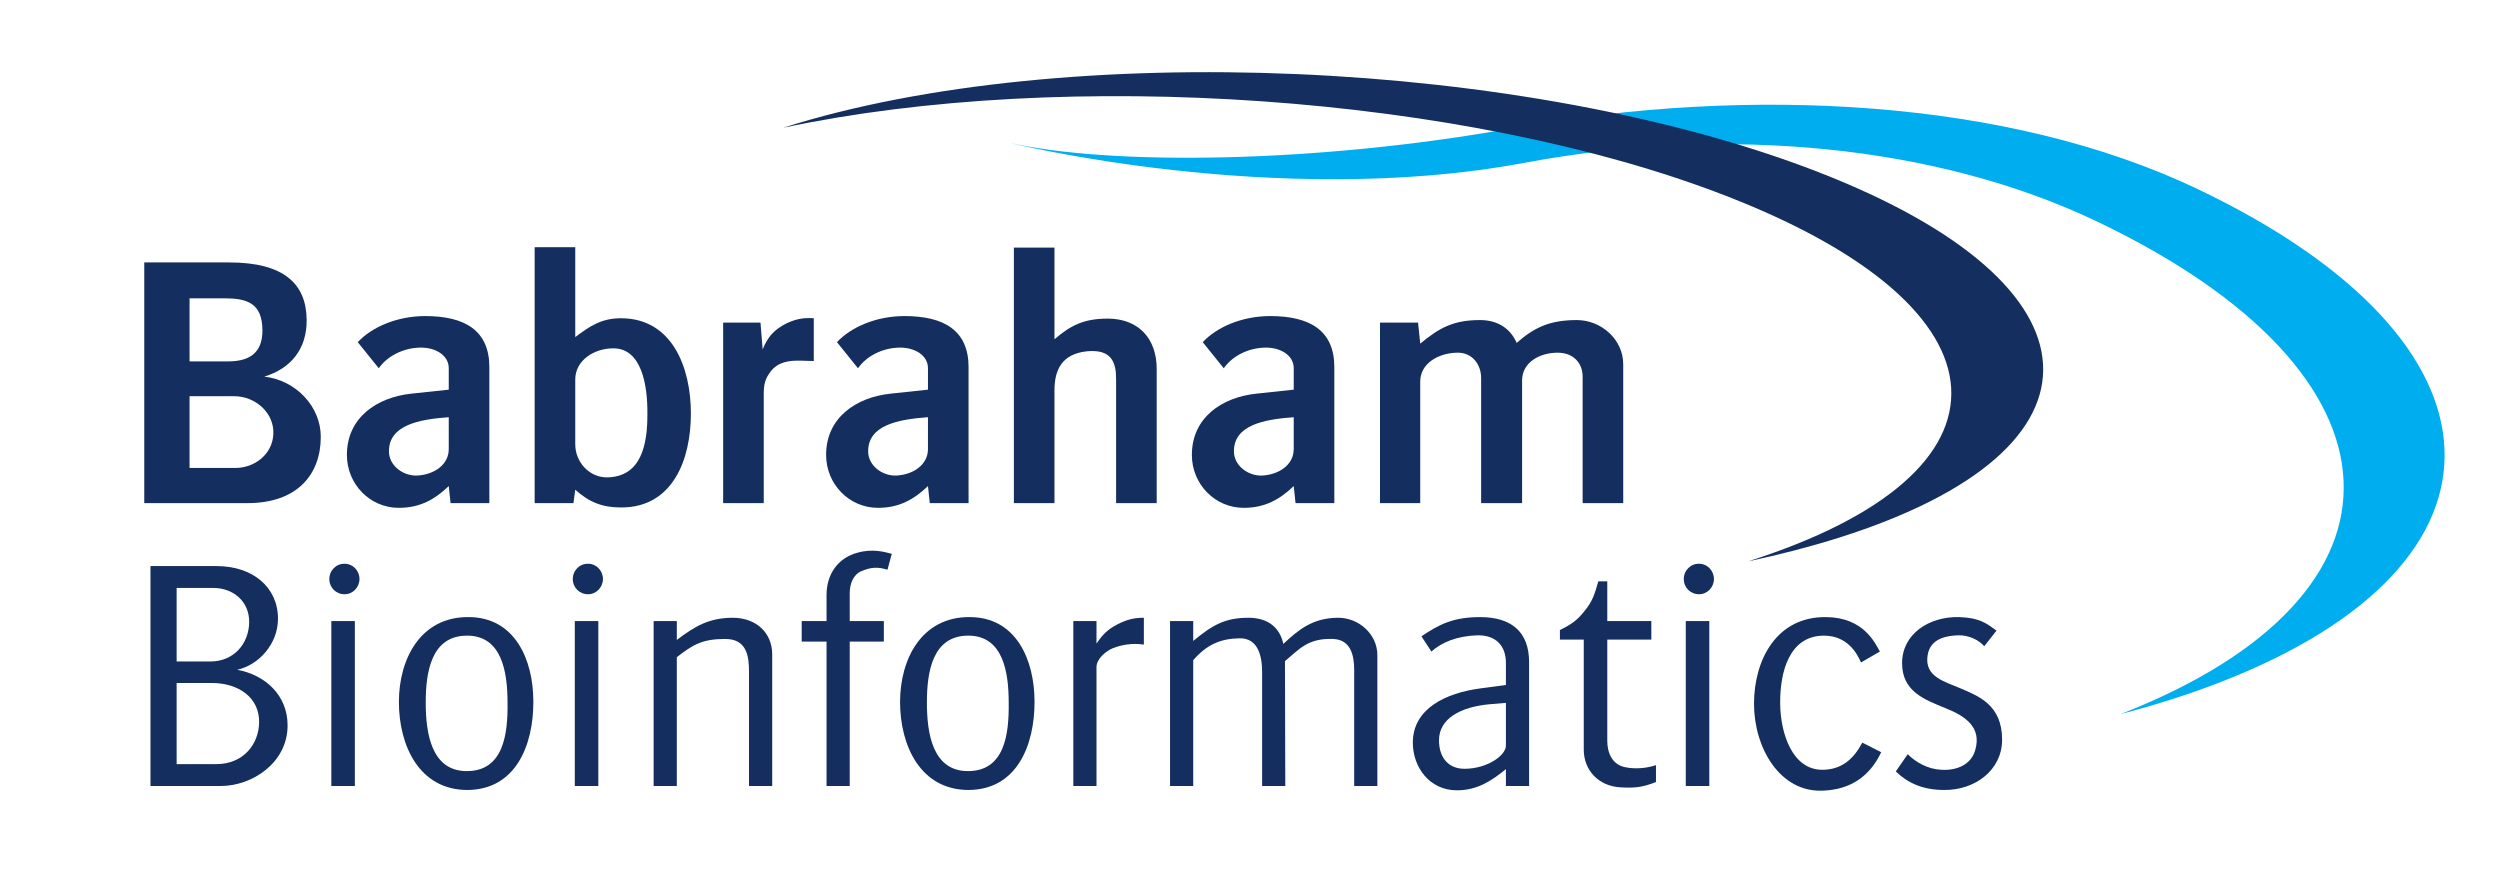<?xml version="1.0" encoding="utf-8"?>
<!-- Generator: Adobe Illustrator 15.0.2, SVG Export Plug-In . SVG Version: 6.00 Build 0)  -->
<!DOCTYPE svg PUBLIC "-//W3C//DTD SVG 1.1//EN" "http://www.w3.org/Graphics/SVG/1.1/DTD/svg11.dtd">
<svg version="1.1" id="Layer_1" xmlns="http://www.w3.org/2000/svg" xmlns:xlink="http://www.w3.org/1999/xlink" x="0px" y="0px"
	 width="400px" height="142px" viewBox="0 0 400 142" enable-background="new 0 0 400 142" xml:space="preserve">
<g id="Text">
	<g>
		<path fill="#142E5F" d="M35.31,125.762H24.075V90.574h10.599c5.776,0,9.804,3.392,9.804,8.426c0,4.08-3.126,7.419-6.518,8.161
			c4.504,0.848,8.055,4.08,8.055,8.902C46.015,122.052,40.344,125.762,35.31,125.762z M34.144,94.071h-5.882v11.765h5.405
			c3.763,0,6.147-2.861,6.201-6.253C39.92,96.191,37.271,94.071,34.144,94.071z M33.932,109.28h-5.67v12.983h6.307
			c4.557,0,6.836-3.392,6.889-6.624C41.563,111.56,38.066,109.28,33.932,109.28z"/>
		<path fill="#142E5F" d="M55.132,95.078c-1.377,0-2.438-1.06-2.438-2.438s1.113-2.49,2.491-2.438c1.272,0,2.332,1.112,2.332,2.438
			S56.458,95.078,55.132,95.078z M53.013,125.762V99.371h3.763v26.391H53.013z"/>
		<path fill="#142E5F" d="M74.794,126.397c-7.684,0-10.97-7.048-10.97-14.096c0-6.837,3.444-13.62,11.128-13.566
			c7.419,0,10.387,6.783,10.387,13.566C85.339,119.243,82.531,126.345,74.794,126.397z M74.741,101.702
			c-5.776,0-6.624,5.883-6.624,10.705c0,4.929,0.901,10.97,6.571,10.97c5.935,0,6.571-6.041,6.518-10.917
			C81.206,107.638,80.358,101.702,74.741,101.702z"/>
		<path fill="#142E5F" d="M94.086,95.078c-1.377,0-2.438-1.06-2.438-2.438s1.113-2.49,2.491-2.438c1.272,0,2.332,1.112,2.332,2.438
			S95.412,95.078,94.086,95.078z M91.967,125.762V99.371h3.763v26.391H91.967z"/>
		<path fill="#142E5F" d="M119.842,125.762v-18.283c0-2.543-0.371-5.246-3.815-5.246c-3.657,0-5.141,0.901-7.737,2.915v20.614
			h-3.709V99.371h3.709v3.021c2.862-2.173,5.087-3.498,8.797-3.551c3.975-0.053,6.465,2.491,6.465,5.829v21.092H119.842z"/>
		<path fill="#142E5F" d="M141.997,91.157c-1.537-0.478-2.597-0.425-4.133,0.212c-1.325,0.529-1.908,2.014-1.908,3.55v4.452h5.458
			v3.285h-5.458v23.105h-3.709v-23.105h-3.975v-3.285h3.975v-4.187c0-3.286,1.802-5.883,4.875-6.73
			c2.544-0.742,4.504-0.106,5.564,0.159L141.997,91.157z"/>
		<path fill="#142E5F" d="M154.981,126.397c-7.684,0-10.97-7.048-10.97-14.096c0-6.837,3.444-13.62,11.128-13.566
			c7.419,0,10.387,6.783,10.387,13.566C165.527,119.243,162.718,126.345,154.981,126.397z M154.928,101.702
			c-5.776,0-6.624,5.883-6.624,10.705c0,4.929,0.901,10.97,6.571,10.97c5.935,0,6.571-6.041,6.518-10.917
			C161.394,107.638,160.546,101.702,154.928,101.702z"/>
		<path fill="#142E5F" d="M178.037,103.717c-1.219,0.529-2.597,1.748-2.597,3.021v19.024h-3.709V99.371h3.709v3.604
			c0.954-1.431,1.802-2.279,3.338-3.074c1.484-0.741,2.544-1.06,4.24-1.06v4.293C181.269,102.868,179.521,103.134,178.037,103.717z"
			/>
		<path fill="#142E5F" d="M216.67,125.762v-18.548c0-2.332-0.53-4.875-3.392-4.981c-4.027-0.159-5.458,1.696-7.684,3.551
			l0.053,19.979h-3.709v-18.229c0-2.544-0.636-5.459-3.604-5.405c-3.073,0.053-5.246,1.007-7.419,3.497v20.138h-3.709V99.371h3.709
			v3.18c3.074-2.544,5.087-3.71,8.85-3.71c3.392,0,5.087,1.854,5.564,4.187c2.49-2.332,4.716-4.134,8.691-4.187
			c3.338-0.053,6.359,2.597,6.359,5.988v20.933H216.67z"/>
		<path fill="#142E5F" d="M240.945,125.762v-2.703c-2.278,1.855-4.558,3.392-7.843,3.392c-4.346,0-7.049-3.656-7.049-7.631
			c0-5.405,5.194-7.949,10.917-8.69l3.975-0.53v-3.551c0-2.649-1.537-4.451-4.558-4.398c-3.338,0.106-5.776,1.166-7.366,2.597
			l-1.59-2.438c2.756-1.854,5.035-3.073,9.38-3.073c5.035,0,7.844,2.384,7.844,7.207v19.819H240.945z M240.945,112.46l-2.544,0.212
			c-4.77,0.425-8.161,2.332-8.161,5.776c0,2.809,1.537,4.558,4.081,4.558c3.604,0,6.624-2.119,6.624-3.709V112.46z"/>
		<path fill="#142E5F" d="M259.23,125.974c-3.497-0.212-5.829-2.756-5.829-6.041v-17.594h-3.815v-1.537
			c1.749-0.848,2.756-1.537,3.921-3.021c1.325-1.59,1.644-2.756,2.227-4.77h1.431v6.359h7.048v2.968h-7.048v16.216
			c0,1.907,0.795,3.763,2.809,4.187c1.695,0.371,3.551,0.159,4.981-0.318v2.703C262.993,125.868,261.934,126.133,259.23,125.974z"/>
		<path fill="#142E5F" d="M271.845,95.078c-1.378,0-2.438-1.06-2.438-2.438s1.113-2.49,2.491-2.438c1.271,0,2.332,1.112,2.332,2.438
			S273.169,95.078,271.845,95.078z M269.725,125.762V99.371h3.763v26.391H269.725z"/>
		<path fill="#142E5F" d="M291.665,126.504c-6.942,0.317-11.023-6.942-11.023-13.885c0-7.048,3.604-13.99,11.553-13.884
			c5.936,0.053,7.79,4.08,8.585,5.511l-3.021,1.749c-0.636-1.484-2.173-4.239-5.829-4.293c-5.67-0.053-7.154,5.83-7.102,10.917
			c0.054,4.77,1.961,10.546,6.73,10.546c3.127,0,5.034-1.749,6.412-4.346l3.021,1.537
			C299.137,124.278,296.01,126.345,291.665,126.504z"/>
		<path fill="#142E5F" d="M311.063,126.397c-3.551,0-5.936-1.219-7.737-2.968l1.908-2.756c1.325,1.325,3.232,2.385,5.353,2.491
			c2.544,0.159,4.822-0.848,5.458-3.18c1.007-3.551-1.431-5.353-4.77-6.677c-3.338-1.378-6.942-2.65-6.942-7.208
			c0-4.61,4.24-7.472,9.115-7.365c3.232,0.105,4.346,0.953,5.988,2.172l-1.961,2.491c-0.848-1.007-2.543-1.802-4.133-1.749
			c-1.537,0.053-4.505,0.318-4.929,3.232c-0.53,3.445,2.809,4.187,5.246,5.247c2.809,1.219,6.678,2.597,6.678,8.214
			C320.337,123.271,315.938,126.45,311.063,126.397z"/>
	</g>
	<g>
		<path fill="#142E5F" d="M39.61,80.5H23.081V41.989h13.571c8.7,0,12.354,3.364,12.412,9.164c0.058,4.698-2.552,7.83-6.786,9.105
			c5.104,0.58,9.048,4.814,9.048,9.628C51.326,75.918,47.556,80.5,39.61,80.5z M35.898,47.731h-5.568v10.092h6.148
			c3.19,0,5.51-1.16,5.51-4.93C41.988,48.427,39.437,47.731,35.898,47.731z M37.464,63.391h-7.134v11.483h7.308
			c3.132,0,5.916-2.204,6.09-5.336C43.96,66.116,40.886,63.391,37.464,63.391z"/>
		<path fill="#142E5F" d="M72.09,80.5l-0.29-2.726c-2.262,2.146-4.582,3.48-8.004,3.48c-4.582,0-8.293-3.77-8.293-8.468
			c0-5.974,4.813-9.222,10.324-9.802l5.974-0.638v-3.422c0-2.146-2.204-3.306-4.408-3.306c-2.958,0-5.51,1.45-6.786,3.306
			l-3.364-4.176c2.262-2.436,6.322-4.176,10.788-4.176c6.38,0,10.266,2.32,10.266,8.178V80.5H72.09z M71.8,66.754
			c-4.814,0.348-9.57,1.276-9.57,5.452c0,2.262,2.204,3.944,4.466,3.886c2.668-0.116,5.104-1.682,5.104-4.234V66.754z"/>
		<path fill="#142E5F" d="M99.407,81.196c-3.016,0-5.104-0.812-7.366-2.842l-0.29,2.146h-6.206V39.553h6.496v14.384
			c2.378-1.798,4.234-3.016,7.308-3.016c8.178,0,11.194,7.83,11.194,15.253C110.543,73.54,107.643,81.196,99.407,81.196z
			 M98.131,55.734c-3.074,0-6.09,1.914-6.09,4.988v10.381c0,2.842,2.262,5.278,5.046,5.278c5.626-0.058,6.496-5.452,6.496-10.034
			C103.641,61.592,102.655,55.734,98.131,55.734z"/>
		<path fill="#142E5F" d="M128.174,57.707c-2.03-0.058-3.712,0.232-4.872,1.74c-0.87,1.102-1.102,2.088-1.102,3.48V80.5h-6.496
			V51.617h5.974l0.348,4.292c0.812-2.03,1.856-3.19,3.828-4.176c1.508-0.696,2.668-0.928,4.35-0.812v6.844L128.174,57.707z"/>
		<path fill="#142E5F" d="M148.764,80.5l-0.29-2.726c-2.262,2.146-4.582,3.48-8.004,3.48c-4.582,0-8.293-3.77-8.293-8.468
			c0-5.974,4.813-9.222,10.324-9.802l5.974-0.638v-3.422c0-2.146-2.204-3.306-4.408-3.306c-2.958,0-5.51,1.45-6.786,3.306
			l-3.364-4.176c2.262-2.436,6.322-4.176,10.788-4.176c6.38,0,10.266,2.32,10.266,8.178V80.5H148.764z M148.474,66.754
			c-4.814,0.348-9.57,1.276-9.57,5.452c0,2.262,2.204,3.944,4.466,3.886c2.668-0.116,5.104-1.682,5.104-4.234V66.754z"/>
		<path fill="#142E5F" d="M178.576,80.5V60.665c0-2.494-0.58-4.814-4.582-4.466c-4.176,0.406-5.278,3.074-5.278,6.264V80.5h-6.496
			V39.611h6.496v14.674c2.61-2.262,4.756-3.306,8.526-3.306c4.814,0,7.83,3.074,7.83,8.062V80.5H178.576z"/>
		<path fill="#142E5F" d="M207.286,80.5l-0.29-2.726c-2.262,2.146-4.582,3.48-8.004,3.48c-4.582,0-8.293-3.77-8.293-8.468
			c0-5.974,4.813-9.222,10.324-9.802l5.974-0.638v-3.422c0-2.146-2.204-3.306-4.408-3.306c-2.958,0-5.51,1.45-6.786,3.306
			l-3.364-4.176c2.262-2.436,6.322-4.176,10.788-4.176c6.38,0,10.266,2.32,10.266,8.178V80.5H207.286z M206.996,66.754
			c-4.814,0.348-9.57,1.276-9.57,5.452c0,2.262,2.204,3.944,4.466,3.886c2.668-0.116,5.104-1.682,5.104-4.234V66.754z"/>
		<path fill="#142E5F" d="M253.221,80.5V60.258c0-2.146-1.45-3.828-4.002-3.828c-2.958,0-5.684,1.624-5.684,4.408V80.5h-6.554V60.49
			c0-2.204-1.45-4.118-3.828-4.06c-3.074,0.058-5.916,1.74-5.916,4.64V80.5h-6.438V51.617h6.09l0.348,3.364
			c3.074-2.552,5.336-3.77,9.569-3.77c3.017,0,4.931,1.508,5.858,3.654c2.842-2.494,5.336-3.654,9.628-3.654
			c3.886,0,7.424,3.074,7.424,7.076V80.5H253.221z"/>
	</g>
</g>
<g>
	<path fill="#00AEEF" d="M243.865,26.059c32.366-6.06,66.015-2.854,91.617,9.362c51.175,24.412,52.86,59.707,3.779,78.847
		c5.644-1.473,11.01-3.186,16.047-5.139c49.179-19.127,47.525-54.447-3.695-78.884c-30.236-14.426-71.596-16.59-109.419-9.769
		c-31.579,5.695-64.763,6.052-80.999,2.305C161.196,22.782,204.193,33.487,243.865,26.059z"/>
</g>
<g>
	<path fill="#142E5F" d="M276.232,31.365c46.597,18.1,48.132,44.269,3.441,58.46c5.139-1.092,10.025-2.362,14.611-3.81
		c44.78-14.182,43.273-40.37-3.365-58.487C244.288,9.41,170.188,6.223,125.402,20.409c-0.025,0.009-0.062,0.019-0.087,0.032
		C170.372,10.867,234.361,15.097,276.232,31.365z"/>
</g>
</svg>
